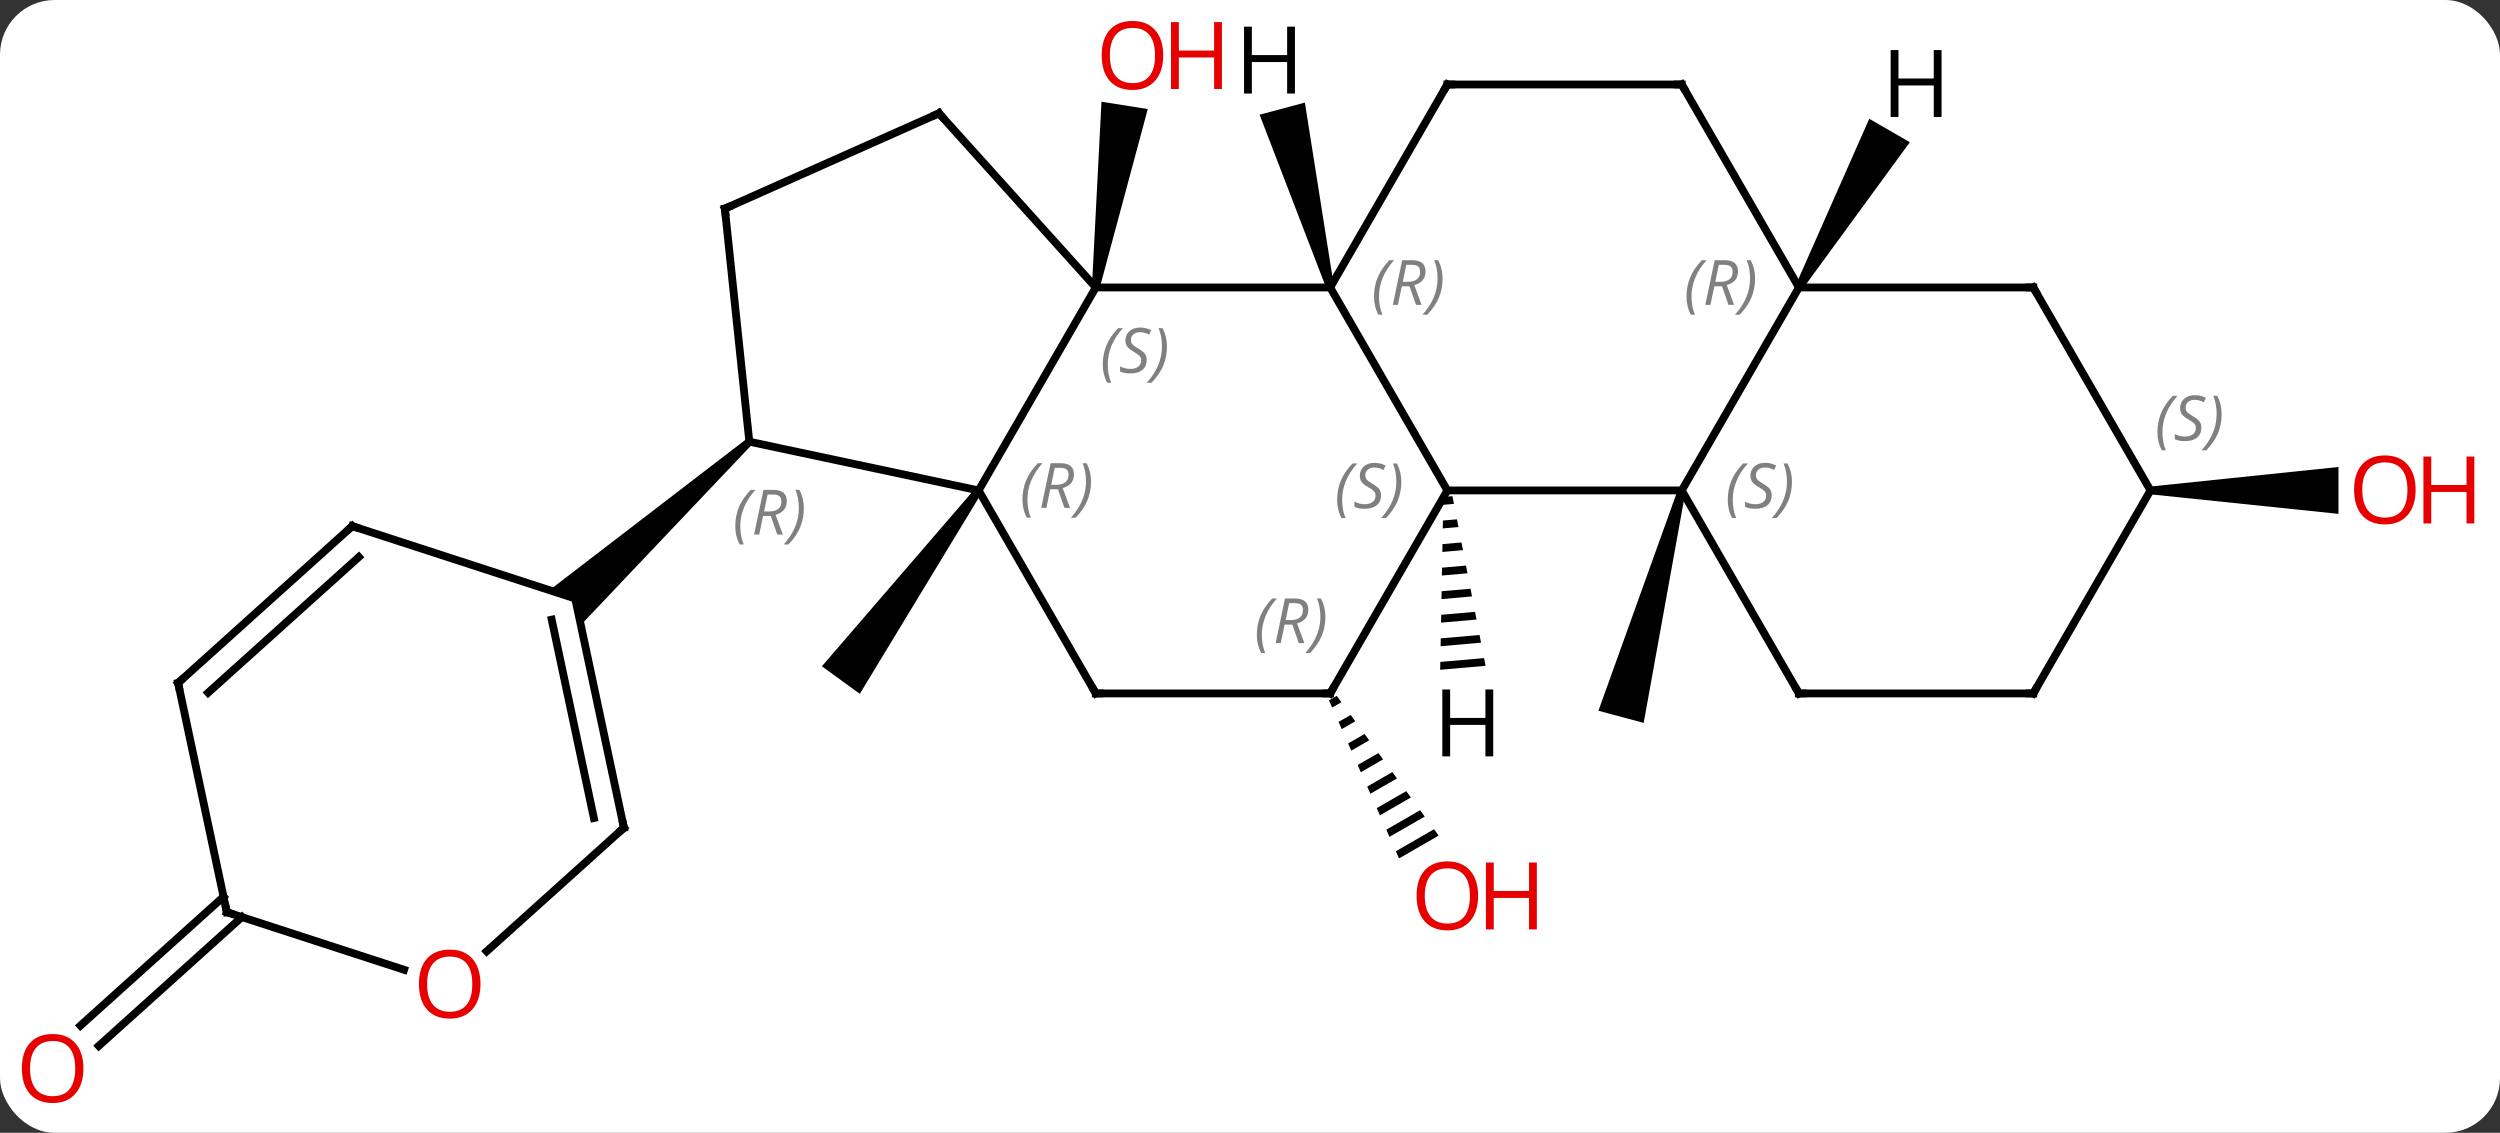 <svg width="320" viewBox="0 0 320 145" style="fill-opacity:1; color-rendering:auto; color-interpolation:auto; text-rendering:auto; stroke:black; stroke-linecap:square; stroke-miterlimit:10; shape-rendering:auto; stroke-opacity:1; fill:black; stroke-dasharray:none; font-weight:normal; stroke-width:1; font-family:'Open Sans'; font-style:normal; stroke-linejoin:miter; font-size:12; stroke-dashoffset:0; image-rendering:auto;" height="145" class="cas-substance-image" xmlns:xlink="http://www.w3.org/1999/xlink" xmlns="http://www.w3.org/2000/svg"><rect x="0" y="0" width="320" height="145" fill="#333333" stroke="none"/><svg class="cas-substance-single-component"><rect y="0" x="0" width="320" stroke="none" ry="7" rx="7" height="145" fill="white" class="cas-substance-group"/><svg y="0" x="0" width="320" viewBox="0 0 320 145" style="fill:black;" height="145" class="cas-substance-single-component-image"><svg><g><g transform="translate(156,72)" style="text-rendering:geometricPrecision; color-rendering:optimizeQuality; color-interpolation:linearRGB; stroke-linecap:butt; image-rendering:optimizeQuality;"><path style="stroke:none;" d="M-31.142 -9.516 L-30.334 -8.928 L-45.945 16.811 L-50.799 13.285 Z"/><path style="stroke:none;" d="M-15.244 -35.127 L-16.232 -35.283 L-15.011 -58.978 L-9.085 -58.04 Z"/><path style="stroke:none;" d="M15.106 17.071 L14.111 17.645 L14.111 17.645 L14.519 18.565 L14.519 18.565 L15.699 17.884 L15.699 17.884 L15.106 17.071 ZM16.884 19.51 L15.334 20.404 L15.741 21.324 L15.741 21.324 L17.477 20.323 L17.477 20.323 L16.884 19.51 ZM18.663 21.948 L16.556 23.163 L16.556 23.163 L16.964 24.083 L19.256 22.761 L18.663 21.948 ZM20.441 24.387 L17.779 25.922 L17.779 25.922 L18.186 26.842 L21.034 25.2 L21.034 25.2 L20.441 24.387 ZM22.22 26.826 L19.002 28.681 L19.409 29.601 L22.812 27.639 L22.812 27.639 L22.22 26.826 ZM23.998 29.264 L20.224 31.44 L20.224 31.44 L20.632 32.36 L20.632 32.36 L24.591 30.077 L24.591 30.077 L23.998 29.264 ZM25.776 31.703 L21.447 34.2 L21.447 34.2 L21.854 35.119 L26.369 32.516 L25.776 31.703 ZM27.555 34.141 L22.669 36.959 L22.669 36.959 L23.077 37.878 L28.148 34.954 L28.148 34.954 L27.555 34.141 Z"/><path style="stroke:none;" d="M58.779 -9.354 L59.745 -9.096 L54.393 20.532 L48.597 18.978 Z"/><line y2="45.384" y1="61.877" x2="-125.044" x1="-143.361" style="fill:none;"/><line y2="42.783" y1="59.276" x2="-127.386" x1="-145.703" style="fill:none;"/><path style="stroke:none;" d="M119.262 -8.725 L119.262 -9.725 L143.325 -12.225 L143.325 -6.225 Z"/><line y2="-35.205" y1="-9.222" x2="-15.738" x1="-30.738" style="fill:none;"/><line y2="-15.462" y1="-9.222" x2="-60.084" x1="-30.738" style="fill:none;"/><line y2="16.758" y1="-9.222" x2="-15.738" x1="-30.738" style="fill:none;"/><line y2="-35.205" y1="-35.205" x2="14.262" x1="-15.738" style="fill:none;"/><line y2="-57.498" y1="-35.205" x2="-35.814" x1="-15.738" style="fill:none;"/><line y2="-45.297" y1="-15.462" x2="-63.219" x1="-60.084" style="fill:none;"/><path style="stroke:none;" d="M-60.419 -15.834 L-59.749 -15.091 L-81.657 8.003 L-82.377 4.614 L-85.671 3.544 Z"/><line y2="16.758" y1="16.758" x2="14.262" x1="-15.738" style="fill:none;"/><line y2="-9.222" y1="-35.205" x2="29.262" x1="14.262" style="fill:none;"/><line y2="-61.185" y1="-35.205" x2="29.262" x1="14.262" style="fill:none;"/><line y2="-45.297" y1="-57.498" x2="-63.219" x1="-35.814" style="fill:none;"/><line y2="-9.222" y1="16.758" x2="29.262" x1="14.262" style="fill:none;"/><line y2="-9.225" y1="-9.222" x2="59.262" x1="29.262" style="fill:none;"/><line y2="-61.185" y1="-61.185" x2="59.262" x1="29.262" style="fill:none;"/><line y2="-35.205" y1="-9.225" x2="74.262" x1="59.262" style="fill:none;"/><line y2="16.758" y1="-9.225" x2="74.262" x1="59.262" style="fill:none;"/><line y2="-35.205" y1="-61.185" x2="74.262" x1="59.262" style="fill:none;"/><line y2="-35.205" y1="-35.205" x2="104.262" x1="74.262" style="fill:none;"/><line y2="16.758" y1="16.758" x2="104.262" x1="74.262" style="fill:none;"/><line y2="-9.225" y1="-35.205" x2="119.262" x1="104.262" style="fill:none;"/><line y2="-9.225" y1="16.758" x2="119.262" x1="104.262" style="fill:none;"/><line y2="-4.656" y1="4.614" x2="-110.91" x1="-82.377" style="fill:none;"/><line y2="33.957" y1="4.614" x2="-76.14" x1="-82.377" style="fill:none;"/><line y2="32.708" y1="7.318" x2="-79.984" x1="-85.38" style="fill:none;"/><line y2="15.417" y1="-4.656" x2="-133.203" x1="-110.91" style="fill:none;"/><line y2="16.666" y1="-0.703" x2="-129.359" x1="-110.07" style="fill:none;"/><line y2="49.771" y1="33.957" x2="-93.706" x1="-76.14" style="fill:none;"/><line y2="44.76" y1="15.417" x2="-126.966" x1="-133.203" style="fill:none;"/><line y2="44.76" y1="52.133" x2="-126.966" x1="-104.276" style="fill:none;"/><path style="stroke:none;" d="M14.745 -35.334 L13.779 -35.075 L5.229 -57.317 L11.025 -58.871 Z"/><path style="stroke:none;" d="M29.912 -8.489 L28.749 -8.387 L28.749 -8.387 L28.731 -7.382 L28.731 -7.382 L30.105 -7.502 L30.105 -7.502 L29.912 -8.489 ZM30.49 -5.528 L28.694 -5.371 L28.694 -5.371 L28.675 -4.365 L28.675 -4.365 L30.683 -4.541 L30.683 -4.541 L30.49 -5.528 ZM31.068 -2.567 L28.638 -2.354 L28.638 -2.354 L28.619 -1.349 L31.261 -1.581 L31.068 -2.567 ZM31.646 0.393 L28.582 0.662 L28.564 1.667 L31.839 1.38 L31.646 0.393 ZM32.225 3.354 L28.527 3.678 L28.527 3.678 L28.508 4.684 L28.508 4.684 L32.417 4.341 L32.417 4.341 L32.225 3.354 ZM32.803 6.315 L28.471 6.694 L28.471 6.694 L28.453 7.7 L28.453 7.7 L32.996 7.302 L32.996 7.302 L32.803 6.315 ZM33.381 9.276 L28.416 9.711 L28.416 9.711 L28.397 10.716 L28.397 10.716 L33.574 10.262 L33.574 10.262 L33.381 9.276 ZM33.959 12.236 L28.36 12.727 L28.341 13.733 L28.341 13.733 L34.152 13.223 L33.959 12.236 Z"/><path style="stroke:none;" d="M74.695 -34.955 L73.829 -35.455 L83.264 -56.797 L88.46 -53.797 Z"/></g><g transform="translate(156,72)" style="fill:rgb(230,0,0); text-rendering:geometricPrecision; color-rendering:optimizeQuality; image-rendering:optimizeQuality; font-family:'Open Sans'; stroke:rgb(230,0,0); color-interpolation:linearRGB;"><path style="stroke:none;" d="M-7.109 -64.906 Q-7.109 -62.844 -8.148 -61.664 Q-9.187 -60.484 -11.03 -60.484 Q-12.921 -60.484 -13.952 -61.648 Q-14.983 -62.813 -14.983 -64.922 Q-14.983 -67.016 -13.952 -68.164 Q-12.921 -69.313 -11.03 -69.313 Q-9.171 -69.313 -8.14 -68.141 Q-7.109 -66.969 -7.109 -64.906 ZM-13.937 -64.906 Q-13.937 -63.172 -13.194 -62.266 Q-12.452 -61.359 -11.03 -61.359 Q-9.608 -61.359 -8.882 -62.258 Q-8.155 -63.156 -8.155 -64.906 Q-8.155 -66.641 -8.882 -67.531 Q-9.608 -68.422 -11.03 -68.422 Q-12.452 -68.422 -13.194 -67.523 Q-13.937 -66.625 -13.937 -64.906 Z"/><path style="stroke:none;" d="M0.407 -60.609 L-0.593 -60.609 L-0.593 -64.641 L-5.109 -64.641 L-5.109 -60.609 L-6.109 -60.609 L-6.109 -69.172 L-5.109 -69.172 L-5.109 -65.531 L-0.593 -65.531 L-0.593 -69.172 L0.407 -69.172 L0.407 -60.609 Z"/><path style="stroke:none;" d="M33.2 42.668 Q33.2 44.73 32.16 45.91 Q31.121 47.09 29.278 47.09 Q27.387 47.09 26.356 45.925 Q25.325 44.761 25.325 42.652 Q25.325 40.558 26.356 39.41 Q27.387 38.261 29.278 38.261 Q31.137 38.261 32.168 39.433 Q33.2 40.605 33.2 42.668 ZM26.371 42.668 Q26.371 44.402 27.114 45.308 Q27.856 46.215 29.278 46.215 Q30.7 46.215 31.426 45.316 Q32.153 44.418 32.153 42.668 Q32.153 40.933 31.426 40.043 Q30.7 39.152 29.278 39.152 Q27.856 39.152 27.114 40.05 Q26.371 40.949 26.371 42.668 Z"/><path style="stroke:none;" d="M40.715 46.965 L39.715 46.965 L39.715 42.933 L35.2 42.933 L35.2 46.965 L34.2 46.965 L34.2 38.402 L35.2 38.402 L35.2 42.043 L39.715 42.043 L39.715 38.402 L40.715 38.402 L40.715 46.965 Z"/><path style="stroke:none;" d="M-145.325 64.766 Q-145.325 66.828 -146.364 68.008 Q-147.403 69.188 -149.246 69.188 Q-151.137 69.188 -152.168 68.023 Q-153.2 66.859 -153.2 64.75 Q-153.2 62.656 -152.168 61.508 Q-151.137 60.359 -149.246 60.359 Q-147.387 60.359 -146.356 61.531 Q-145.325 62.703 -145.325 64.766 ZM-152.153 64.766 Q-152.153 66.5 -151.41 67.406 Q-150.668 68.313 -149.246 68.313 Q-147.825 68.313 -147.098 67.414 Q-146.371 66.516 -146.371 64.766 Q-146.371 63.031 -147.098 62.141 Q-147.825 61.25 -149.246 61.25 Q-150.668 61.25 -151.41 62.148 Q-152.153 63.047 -152.153 64.766 Z"/><path style="stroke:none;" d="M153.2 -9.295 Q153.2 -7.233 152.16 -6.053 Q151.121 -4.873 149.278 -4.873 Q147.387 -4.873 146.356 -6.037 Q145.325 -7.202 145.325 -9.311 Q145.325 -11.405 146.356 -12.553 Q147.387 -13.702 149.278 -13.702 Q151.137 -13.702 152.168 -12.53 Q153.2 -11.358 153.2 -9.295 ZM146.371 -9.295 Q146.371 -7.561 147.114 -6.655 Q147.856 -5.748 149.278 -5.748 Q150.7 -5.748 151.426 -6.647 Q152.153 -7.545 152.153 -9.295 Q152.153 -11.03 151.426 -11.92 Q150.7 -12.811 149.278 -12.811 Q147.856 -12.811 147.114 -11.912 Q146.371 -11.014 146.371 -9.295 Z"/><path style="stroke:none;" d="M160.715 -4.998 L159.715 -4.998 L159.715 -9.03 L155.2 -9.03 L155.2 -4.998 L154.2 -4.998 L154.2 -13.561 L155.2 -13.561 L155.2 -9.92 L159.715 -9.92 L159.715 -13.561 L160.715 -13.561 L160.715 -4.998 Z"/></g><g transform="translate(156,72)" style="font-size:8.4px; fill:gray; text-rendering:geometricPrecision; image-rendering:optimizeQuality; color-rendering:optimizeQuality; font-family:'Open Sans'; font-style:italic; stroke:gray; color-interpolation:linearRGB;"><path style="stroke:none;" d="M-25.127 -8.058 Q-25.127 -9.386 -24.658 -10.511 Q-24.189 -11.636 -23.158 -12.714 L-22.549 -12.714 Q-23.517 -11.652 -24.002 -10.48 Q-24.486 -9.308 -24.486 -8.074 Q-24.486 -6.746 -24.049 -5.73 L-24.564 -5.73 Q-25.127 -6.761 -25.127 -8.058 ZM-21.567 -9.371 L-22.067 -6.996 L-22.723 -6.996 L-21.52 -12.714 L-20.27 -12.714 Q-18.535 -12.714 -18.535 -11.277 Q-18.535 -9.918 -19.973 -9.527 L-19.035 -6.996 L-19.754 -6.996 L-20.582 -9.371 L-21.567 -9.371 ZM-20.988 -12.121 Q-21.379 -10.199 -21.442 -9.949 L-20.785 -9.949 Q-20.035 -9.949 -19.629 -10.277 Q-19.223 -10.605 -19.223 -11.23 Q-19.223 -11.699 -19.481 -11.91 Q-19.738 -12.121 -20.332 -12.121 L-20.988 -12.121 ZM-16.349 -10.371 Q-16.349 -9.043 -16.826 -7.91 Q-17.302 -6.777 -18.318 -5.73 L-18.927 -5.73 Q-16.99 -7.886 -16.99 -10.371 Q-16.99 -11.699 -17.427 -12.714 L-16.912 -12.714 Q-16.349 -11.652 -16.349 -10.371 Z"/><path style="stroke:none;" d="M-14.846 -25.342 Q-14.846 -26.67 -14.378 -27.795 Q-13.909 -28.92 -12.878 -29.998 L-12.268 -29.998 Q-13.237 -28.936 -13.721 -27.764 Q-14.206 -26.592 -14.206 -25.357 Q-14.206 -24.029 -13.768 -23.014 L-14.284 -23.014 Q-14.846 -24.045 -14.846 -25.342 ZM-9.224 -25.936 Q-9.224 -25.107 -9.771 -24.654 Q-10.318 -24.201 -11.318 -24.201 Q-11.724 -24.201 -12.036 -24.256 Q-12.349 -24.311 -12.63 -24.451 L-12.63 -25.107 Q-12.005 -24.779 -11.302 -24.779 Q-10.677 -24.779 -10.302 -25.076 Q-9.927 -25.373 -9.927 -25.889 Q-9.927 -26.201 -10.13 -26.428 Q-10.333 -26.654 -10.896 -26.982 Q-11.489 -27.311 -11.716 -27.639 Q-11.943 -27.967 -11.943 -28.42 Q-11.943 -29.154 -11.427 -29.615 Q-10.911 -30.076 -10.068 -30.076 Q-9.693 -30.076 -9.357 -29.998 Q-9.021 -29.92 -8.646 -29.748 L-8.911 -29.154 Q-9.161 -29.311 -9.482 -29.396 Q-9.802 -29.482 -10.068 -29.482 Q-10.599 -29.482 -10.919 -29.209 Q-11.239 -28.936 -11.239 -28.467 Q-11.239 -28.264 -11.169 -28.115 Q-11.099 -27.967 -10.958 -27.834 Q-10.818 -27.701 -10.396 -27.451 Q-9.833 -27.107 -9.63 -26.912 Q-9.427 -26.717 -9.325 -26.482 Q-9.224 -26.248 -9.224 -25.936 ZM-6.629 -27.654 Q-6.629 -26.326 -7.106 -25.193 Q-7.582 -24.061 -8.598 -23.014 L-9.207 -23.014 Q-7.27 -25.17 -7.27 -27.654 Q-7.27 -28.982 -7.707 -29.998 L-7.192 -29.998 Q-6.629 -28.936 -6.629 -27.654 Z"/><path style="stroke:none;" d="M-61.884 -4.639 Q-61.884 -5.967 -61.416 -7.092 Q-60.947 -8.217 -59.916 -9.295 L-59.306 -9.295 Q-60.275 -8.232 -60.759 -7.061 Q-61.244 -5.889 -61.244 -4.654 Q-61.244 -3.326 -60.806 -2.311 L-61.322 -2.311 Q-61.884 -3.342 -61.884 -4.639 ZM-58.324 -5.951 L-58.824 -3.576 L-59.481 -3.576 L-58.278 -9.295 L-57.028 -9.295 Q-55.293 -9.295 -55.293 -7.857 Q-55.293 -6.498 -56.731 -6.107 L-55.793 -3.576 L-56.512 -3.576 L-57.34 -5.951 L-58.324 -5.951 ZM-57.746 -8.701 Q-58.137 -6.779 -58.199 -6.529 L-57.543 -6.529 Q-56.793 -6.529 -56.387 -6.857 Q-55.981 -7.186 -55.981 -7.811 Q-55.981 -8.279 -56.238 -8.49 Q-56.496 -8.701 -57.09 -8.701 L-57.746 -8.701 ZM-53.107 -6.951 Q-53.107 -5.623 -53.584 -4.49 Q-54.06 -3.357 -55.076 -2.311 L-55.685 -2.311 Q-53.748 -4.467 -53.748 -6.951 Q-53.748 -8.279 -54.185 -9.295 L-53.67 -9.295 Q-53.107 -8.232 -53.107 -6.951 Z"/></g><g transform="translate(156,72)" style="stroke-linecap:butt; font-size:8.4px; text-rendering:geometricPrecision; image-rendering:optimizeQuality; color-rendering:optimizeQuality; font-family:'Open Sans'; font-style:italic; color-interpolation:linearRGB; stroke-miterlimit:5;"><path style="fill:none;" d="M-15.988 16.325 L-15.738 16.758 L-15.238 16.758"/><path style="fill:gray; stroke:none;" d="M19.873 -34.041 Q19.873 -35.369 20.342 -36.494 Q20.811 -37.619 21.842 -38.697 L22.451 -38.697 Q21.483 -37.634 20.998 -36.463 Q20.514 -35.291 20.514 -34.056 Q20.514 -32.728 20.951 -31.713 L20.436 -31.713 Q19.873 -32.744 19.873 -34.041 ZM23.433 -35.353 L22.933 -32.978 L22.277 -32.978 L23.48 -38.697 L24.73 -38.697 Q26.465 -38.697 26.465 -37.259 Q26.465 -35.9 25.027 -35.509 L25.965 -32.978 L25.246 -32.978 L24.418 -35.353 L23.433 -35.353 ZM24.012 -38.103 Q23.621 -36.181 23.558 -35.931 L24.215 -35.931 Q24.965 -35.931 25.371 -36.259 Q25.777 -36.588 25.777 -37.213 Q25.777 -37.681 25.519 -37.892 Q25.262 -38.103 24.668 -38.103 L24.012 -38.103 ZM28.651 -36.353 Q28.651 -35.025 28.174 -33.892 Q27.698 -32.759 26.682 -31.713 L26.073 -31.713 Q28.01 -33.869 28.01 -36.353 Q28.01 -37.681 27.573 -38.697 L28.088 -38.697 Q28.651 -37.634 28.651 -36.353 Z"/><path style="fill:none;" d="M-35.479 -57.127 L-35.814 -57.498 L-36.271 -57.295"/><path style="fill:none;" d="M-63.167 -44.8 L-63.219 -45.297 L-62.762 -45.5"/><path style="fill:none;" d="M13.762 16.758 L14.262 16.758 L14.512 16.325"/><path style="fill:gray; stroke:none;" d="M4.874 9.262 Q4.874 7.934 5.342 6.809 Q5.811 5.684 6.842 4.605 L7.452 4.605 Q6.483 5.668 5.999 6.84 Q5.514 8.012 5.514 9.246 Q5.514 10.574 5.952 11.59 L5.436 11.59 Q4.874 10.559 4.874 9.262 ZM8.434 7.949 L7.934 10.324 L7.277 10.324 L8.48 4.605 L9.73 4.605 Q11.465 4.605 11.465 6.043 Q11.465 7.402 10.027 7.793 L10.965 10.324 L10.246 10.324 L9.418 7.949 L8.434 7.949 ZM9.012 5.199 Q8.621 7.121 8.559 7.371 L9.215 7.371 Q9.965 7.371 10.371 7.043 Q10.777 6.715 10.777 6.09 Q10.777 5.621 10.52 5.41 Q10.262 5.199 9.668 5.199 L9.012 5.199 ZM13.651 6.949 Q13.651 8.277 13.174 9.41 Q12.698 10.543 11.682 11.59 L11.073 11.59 Q13.01 9.434 13.01 6.949 Q13.01 5.621 12.573 4.605 L13.088 4.605 Q13.651 5.668 13.651 6.949 Z"/><path style="fill:gray; stroke:none;" d="M15.153 -8.019 Q15.153 -9.347 15.622 -10.472 Q16.091 -11.597 17.122 -12.675 L17.732 -12.675 Q16.763 -11.613 16.279 -10.441 Q15.794 -9.269 15.794 -8.035 Q15.794 -6.707 16.232 -5.691 L15.716 -5.691 Q15.153 -6.722 15.153 -8.019 ZM20.776 -8.613 Q20.776 -7.785 20.229 -7.332 Q19.682 -6.878 18.682 -6.878 Q18.276 -6.878 17.963 -6.933 Q17.651 -6.988 17.37 -7.128 L17.37 -7.785 Q17.995 -7.457 18.698 -7.457 Q19.323 -7.457 19.698 -7.753 Q20.073 -8.05 20.073 -8.566 Q20.073 -8.879 19.87 -9.105 Q19.667 -9.332 19.104 -9.66 Q18.51 -9.988 18.284 -10.316 Q18.057 -10.644 18.057 -11.097 Q18.057 -11.832 18.573 -12.293 Q19.088 -12.754 19.932 -12.754 Q20.307 -12.754 20.643 -12.675 Q20.979 -12.597 21.354 -12.425 L21.088 -11.832 Q20.838 -11.988 20.518 -12.074 Q20.198 -12.16 19.932 -12.16 Q19.401 -12.16 19.081 -11.886 Q18.76 -11.613 18.76 -11.144 Q18.76 -10.941 18.831 -10.793 Q18.901 -10.644 19.042 -10.511 Q19.182 -10.379 19.604 -10.129 Q20.167 -9.785 20.37 -9.589 Q20.573 -9.394 20.674 -9.16 Q20.776 -8.925 20.776 -8.613 ZM23.37 -10.332 Q23.37 -9.004 22.894 -7.871 Q22.417 -6.738 21.402 -5.691 L20.792 -5.691 Q22.73 -7.847 22.73 -10.332 Q22.73 -11.66 22.292 -12.675 L22.808 -12.675 Q23.37 -11.613 23.37 -10.332 Z"/><path style="fill:none;" d="M29.012 -60.752 L29.262 -61.185 L29.762 -61.185"/><path style="fill:gray; stroke:none;" d="M65.153 -8.022 Q65.153 -9.35 65.622 -10.475 Q66.091 -11.6 67.122 -12.678 L67.732 -12.678 Q66.763 -11.615 66.278 -10.444 Q65.794 -9.272 65.794 -8.037 Q65.794 -6.709 66.232 -5.694 L65.716 -5.694 Q65.153 -6.725 65.153 -8.022 ZM70.776 -8.615 Q70.776 -7.787 70.229 -7.334 Q69.682 -6.881 68.682 -6.881 Q68.276 -6.881 67.963 -6.936 Q67.651 -6.99 67.37 -7.131 L67.37 -7.787 Q67.995 -7.459 68.698 -7.459 Q69.323 -7.459 69.698 -7.756 Q70.073 -8.053 70.073 -8.569 Q70.073 -8.881 69.87 -9.108 Q69.667 -9.334 69.104 -9.662 Q68.51 -9.99 68.284 -10.319 Q68.057 -10.647 68.057 -11.1 Q68.057 -11.834 68.573 -12.295 Q69.088 -12.756 69.932 -12.756 Q70.307 -12.756 70.643 -12.678 Q70.979 -12.6 71.354 -12.428 L71.088 -11.834 Q70.838 -11.99 70.518 -12.076 Q70.198 -12.162 69.932 -12.162 Q69.401 -12.162 69.081 -11.889 Q68.76 -11.615 68.76 -11.147 Q68.76 -10.944 68.831 -10.795 Q68.901 -10.647 69.042 -10.514 Q69.182 -10.381 69.604 -10.131 Q70.167 -9.787 70.37 -9.592 Q70.573 -9.397 70.674 -9.162 Q70.776 -8.928 70.776 -8.615 ZM73.371 -10.334 Q73.371 -9.006 72.894 -7.873 Q72.417 -6.74 71.402 -5.694 L70.792 -5.694 Q72.73 -7.85 72.73 -10.334 Q72.73 -11.662 72.292 -12.678 L72.808 -12.678 Q73.371 -11.615 73.371 -10.334 Z"/><path style="fill:none;" d="M58.762 -61.185 L59.262 -61.185 L59.512 -60.752"/><path style="fill:gray; stroke:none;" d="M59.873 -34.041 Q59.873 -35.369 60.342 -36.494 Q60.811 -37.619 61.842 -38.697 L62.452 -38.697 Q61.483 -37.635 60.998 -36.463 Q60.514 -35.291 60.514 -34.057 Q60.514 -32.728 60.952 -31.713 L60.436 -31.713 Q59.873 -32.744 59.873 -34.041 ZM63.433 -35.353 L62.933 -32.978 L62.277 -32.978 L63.48 -38.697 L64.73 -38.697 Q66.465 -38.697 66.465 -37.26 Q66.465 -35.9 65.027 -35.51 L65.965 -32.978 L65.246 -32.978 L64.418 -35.353 L63.433 -35.353 ZM64.011 -38.103 Q63.621 -36.182 63.558 -35.932 L64.215 -35.932 Q64.965 -35.932 65.371 -36.26 Q65.777 -36.588 65.777 -37.213 Q65.777 -37.682 65.519 -37.892 Q65.261 -38.103 64.668 -38.103 L64.011 -38.103 ZM68.651 -36.353 Q68.651 -35.025 68.174 -33.892 Q67.698 -32.76 66.682 -31.713 L66.073 -31.713 Q68.01 -33.869 68.01 -36.353 Q68.01 -37.682 67.573 -38.697 L68.088 -38.697 Q68.651 -37.635 68.651 -36.353 Z"/><path style="fill:none;" d="M74.012 16.325 L74.262 16.758 L74.762 16.758"/><path style="fill:none;" d="M103.762 -35.205 L104.262 -35.205 L104.512 -34.772"/><path style="fill:none;" d="M103.762 16.758 L104.262 16.758 L104.512 16.325"/><path style="fill:gray; stroke:none;" d="M120.153 -16.682 Q120.153 -18.01 120.622 -19.135 Q121.091 -20.26 122.122 -21.338 L122.731 -21.338 Q121.763 -20.276 121.278 -19.104 Q120.794 -17.932 120.794 -16.698 Q120.794 -15.37 121.231 -14.354 L120.716 -14.354 Q120.153 -15.385 120.153 -16.682 ZM125.776 -17.276 Q125.776 -16.448 125.229 -15.995 Q124.682 -15.542 123.682 -15.542 Q123.276 -15.542 122.963 -15.596 Q122.651 -15.651 122.37 -15.792 L122.37 -16.448 Q122.995 -16.12 123.698 -16.12 Q124.323 -16.12 124.698 -16.417 Q125.073 -16.713 125.073 -17.229 Q125.073 -17.542 124.87 -17.768 Q124.667 -17.995 124.104 -18.323 Q123.51 -18.651 123.284 -18.979 Q123.057 -19.307 123.057 -19.76 Q123.057 -20.495 123.573 -20.956 Q124.088 -21.417 124.932 -21.417 Q125.307 -21.417 125.643 -21.338 Q125.979 -21.26 126.354 -21.088 L126.088 -20.495 Q125.838 -20.651 125.518 -20.737 Q125.198 -20.823 124.932 -20.823 Q124.401 -20.823 124.081 -20.549 Q123.76 -20.276 123.76 -19.807 Q123.76 -19.604 123.831 -19.456 Q123.901 -19.307 124.042 -19.174 Q124.182 -19.042 124.604 -18.792 Q125.167 -18.448 125.37 -18.253 Q125.573 -18.057 125.674 -17.823 Q125.776 -17.588 125.776 -17.276 ZM128.37 -18.995 Q128.37 -17.667 127.894 -16.534 Q127.417 -15.401 126.402 -14.354 L125.792 -14.354 Q127.73 -16.51 127.73 -18.995 Q127.73 -20.323 127.292 -21.338 L127.808 -21.338 Q128.37 -20.276 128.37 -18.995 Z"/><path style="fill:none;" d="M-110.434 -4.502 L-110.91 -4.656 L-111.282 -4.321"/><path style="fill:none;" d="M-76.244 33.468 L-76.14 33.957 L-76.512 34.291"/><path style="fill:none;" d="M-132.831 15.082 L-133.203 15.417 L-133.099 15.906"/></g><g transform="translate(156,72)" style="stroke-linecap:butt; fill:rgb(230,0,0); text-rendering:geometricPrecision; color-rendering:optimizeQuality; image-rendering:optimizeQuality; font-family:'Open Sans'; stroke:rgb(230,0,0); color-interpolation:linearRGB; stroke-miterlimit:5;"><path style="stroke:none;" d="M-94.499 53.96 Q-94.499 56.022 -95.538 57.202 Q-96.577 58.382 -98.42 58.382 Q-100.311 58.382 -101.342 57.218 Q-102.374 56.053 -102.374 53.944 Q-102.374 51.85 -101.342 50.702 Q-100.311 49.553 -98.42 49.553 Q-96.561 49.553 -95.53 50.725 Q-94.499 51.897 -94.499 53.96 ZM-101.327 53.96 Q-101.327 55.694 -100.584 56.6 Q-99.842 57.507 -98.42 57.507 Q-96.999 57.507 -96.272 56.608 Q-95.545 55.71 -95.545 53.96 Q-95.545 52.225 -96.272 51.335 Q-96.999 50.444 -98.42 50.444 Q-99.842 50.444 -100.584 51.343 Q-101.327 52.241 -101.327 53.96 Z"/><path style="fill:none; stroke:black;" d="M-127.07 44.271 L-126.966 44.76 L-126.49 44.914"/><path style="fill:black; stroke:none;" d="M9.753 -60.026 L8.753 -60.026 L8.753 -64.057 L4.237 -64.057 L4.237 -60.026 L3.237 -60.026 L3.237 -68.588 L4.237 -68.588 L4.237 -64.948 L8.753 -64.948 L8.753 -68.588 L9.753 -68.588 L9.753 -60.026 Z"/><path style="fill:black; stroke:none;" d="M35.133 24.817 L34.133 24.817 L34.133 20.786 L29.617 20.786 L29.617 24.817 L28.617 24.817 L28.617 16.255 L29.617 16.255 L29.617 19.895 L34.133 19.895 L34.133 16.255 L35.133 16.255 L35.133 24.817 Z"/><path style="fill:black; stroke:none;" d="M92.52 -57.029 L91.52 -57.029 L91.52 -61.06 L87.004 -61.06 L87.004 -57.029 L86.004 -57.029 L86.004 -65.591 L87.004 -65.591 L87.004 -61.951 L91.52 -61.951 L91.52 -65.591 L92.52 -65.591 L92.52 -57.029 Z"/></g></g></svg></svg></svg></svg>